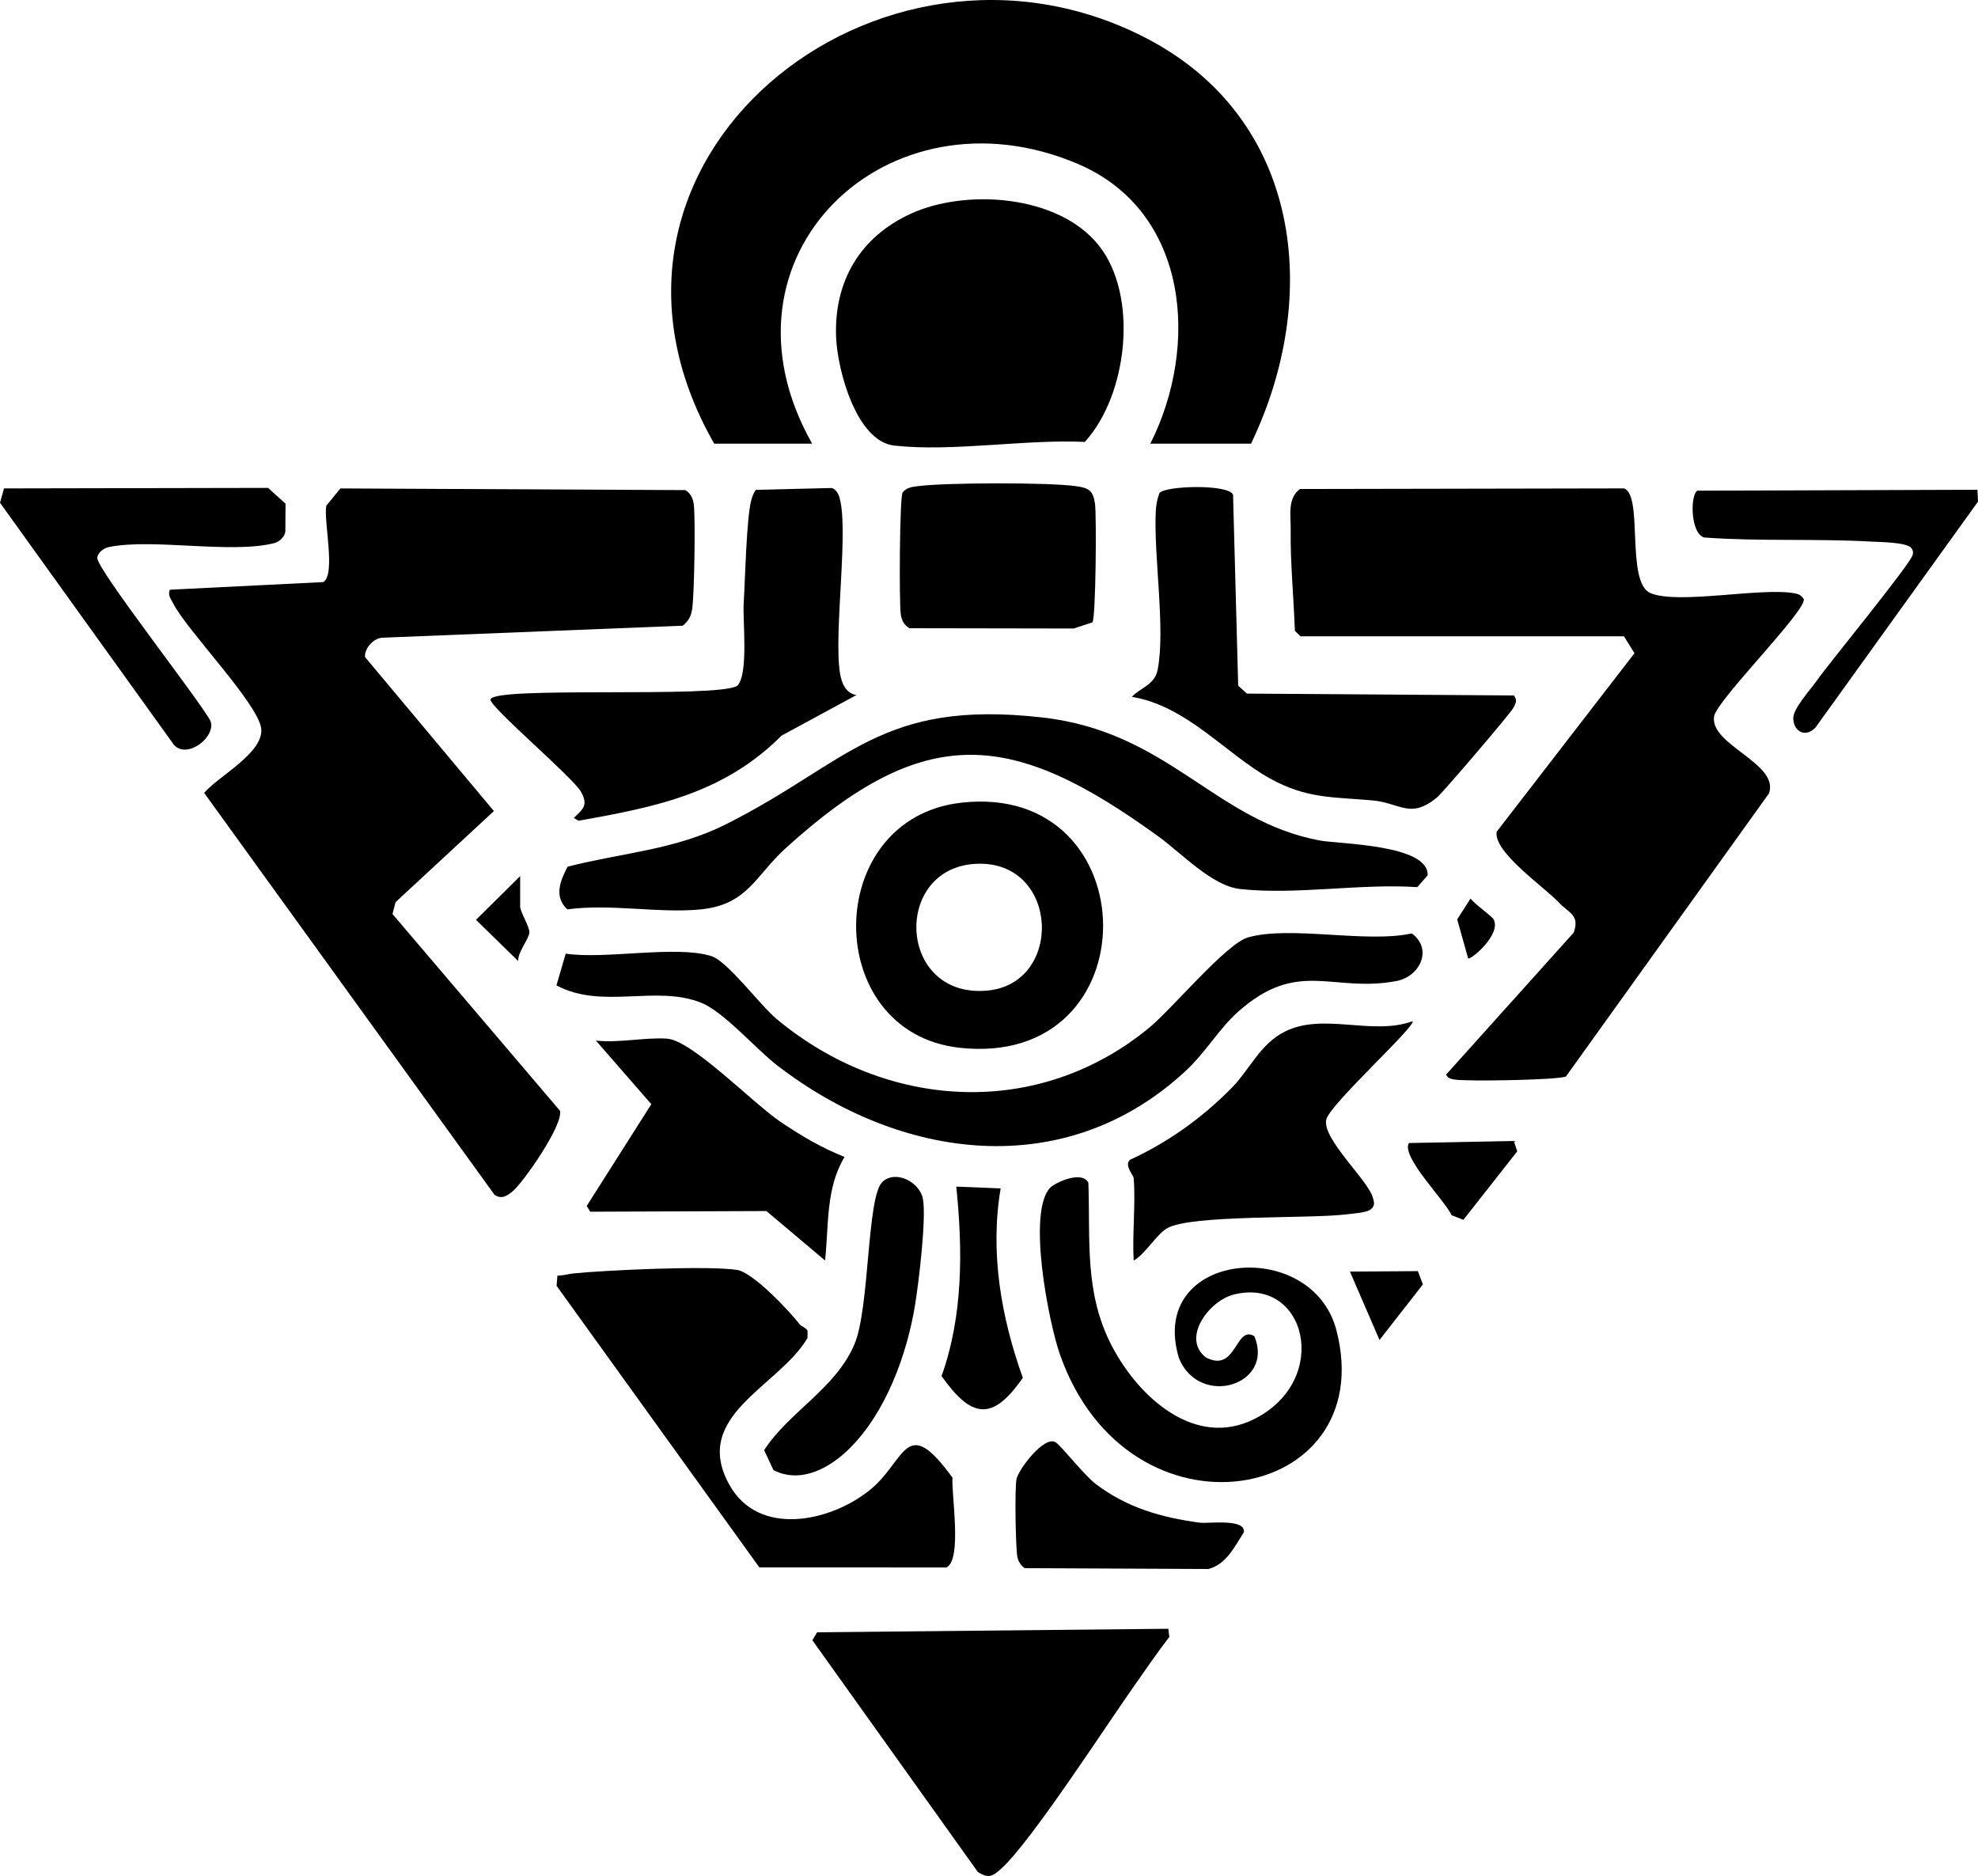 <?xml version="1.0" encoding="UTF-8"?>
<svg id="Layer_2" data-name="Layer 2" xmlns="http://www.w3.org/2000/svg" viewBox="0 0 1070.34 1015.1">
  <g id="Layer_2-2" data-name="Layer 2">
    <g>
      <path d="M267.26,438.87l-53.21,49.28-1.67,6.42,90.64,106.47c1.83,7.74-19.81,38.74-25.56,43.52-3.15,2.62-6.04,4.52-9.89,1.92l-157.09-217.43c7.55-8.99,31.64-21.25,30.92-34.32s-40.43-53.69-47.75-68.33c-1.15-2.31-3.06-4.46-1.7-7.31l82.93-4.12c7-3.91.17-33.03,1.68-41.32l7.64-9.36,186.65.91c3.16,1.93,4.31,4.91,4.65,8.42.8,8.16.24,48.23-.96,56.02-.63,4.07-2,6.3-5.08,8.92l-162.5,6.5c-4.88.18-9.84,5.89-9.44,10.46l69.75,83.36Z"/>
      <path d="M622.47,240.07c26.55-52.67,21.01-125.68-39.15-151.35-102.93-43.91-201.3,49.86-143.85,151.35h-53C298.9,86.85,476.12-54.19,620.34,20.7c83.86,43.55,94.93,139.56,56.63,219.37h-54.5Z"/>
      <path d="M843.87,488.66c-7.99-8.56-35.9-27.59-33.98-38.62l74.57-96.58-5.71-9.16h-175.01s-3.06-2.93-3.06-2.93c-.58-18.01-2.51-36.72-2.25-54.75.11-7.54-1.92-17.12,5.08-22.02l175.26-.33c10.63,3.59.81,50.87,14.33,56.67,15.1,6.31,59.68-3.22,77.92.08,2.44.44,3.56,1.05,5.01,3.09,1.99,5.88-47.1,54.76-48.5,63.53-2.48,15.46,35.52,25.44,29.69,41.69l-109.84,153.15c-4.23,1.96-54.51,2.78-60.46,1.64-2.04-.39-3.38-.59-4.39-2.67l69.02-76.79c3.49-9.56-2.78-10.75-7.68-15.99Z"/>
      <path d="M492.99,115.58c29.87-13.61,79.63-10.12,101.44,17.03,21.87,27.22,15.84,81.08-7.41,106.51-32.18-1.53-71.75,5.48-103.09,1.99-20.57-2.29-30.77-40.98-31.49-58.51-1.24-30.34,12.93-54.43,40.56-67.02Z"/>
      <path d="M626.9,452.65c-78.92-57.23-125.79-62.82-201.92,6.47-16.26,14.8-20.5,30.5-45.98,32.98-22.45,2.18-48.86-3.22-72.03-.03-7.33-6.98-3.85-15.38.15-23.1,29.58-7.56,57.93-9.03,85.57-22.88,66.53-33.35,83.27-67.75,171.15-57.89,68.66,7.7,93.32,55.96,150.39,66.61,10.27,1.92,58.95,2.1,58.31,18.79l-5.61,6.44c-30.75-2.1-65.64,4.35-95.94,1-15.13-1.67-31.36-19.15-44.1-28.39Z"/>
      <path d="M632.2,881.33l.55,4.43c-6.62,8.51-12.63,17.45-18.85,26.24-15.32,21.64-55.88,84.47-71.99,99.01-4.72,4.26-6.85,5.69-12.79,1.91l-89.52-125.37,2.55-4.31,190.05-1.91Z"/>
      <path d="M432.84,716.7c.89,1.14,3.39,1.72,4.15,3.39l-.04,3.92c-15.43,26.3-63.04,41.92-42.29,79.37,15.73,28.39,54.36,20.19,75.73,3.12,20.05-16.01,19.3-42.33,45.04-6.89-.72,8.87,5.41,44.68-3.38,48.55l-101.14-.03-109.72-152.35.45-5.54c2.83.04,5.58-.85,8.35-1.14,17.28-1.82,73.47-4.38,88.87-1.93,8.69,1.38,28.16,22.06,33.96,29.54Z"/>
      <path d="M669.92,547.5c-10.39,9.27-17.36,21.81-28.44,32.08-65.41,60.59-154.59,48.14-220.92-3.09-11.83-9.14-28.84-28.96-41.11-33.89-24.54-9.85-53.63,3.85-78.34-9.42l5.01-17.16c21.27,3.24,59.3-4.64,78.64,1.27,9.04,2.76,26.22,26.41,35.71,34.29,59.24,49.16,141.3,54.13,201.47,4.45,12.38-10.22,41.57-45.35,53.25-48.75,22.83-6.63,64.06,3.24,88.77-2.2,11.49,8.42,4.46,23.31-8.24,25.74-34.61,6.61-53.22-12.38-85.8,16.69Z"/>
      <path d="M463.46,376.08l-40.52,21.95c-31.28,31.34-68.1,38.67-109.95,46.07l-2.51-1.52c5.2-4.94,7.85-6.87,3.98-14.02-4.18-7.73-49.35-45.91-49.04-50.01.57-7.51,122.88-.56,133.56-7.48,6.17-6.33,2.87-35.05,3.44-44.48.76-12.35,1.51-46.48,4.12-55.95.55-2.01,1.24-3.85,2.42-5.58l41-1c1.8.27,3.39,2.56,3.94,4.06,5.93,16.3-2.99,74.28.67,96.35.85,5.11,3.08,10.77,8.89,11.61Z"/>
      <path d="M819.22,376.31c1.98,2.78,1.03,4.12-.29,6.7-1.54,2.99-38.2,45.94-41.43,48.58-14.46,11.8-19.7,2.92-34.68,1.53-20.49-1.91-35.55-.64-55.88-12.03-23.74-13.3-44.81-39.16-74.47-44.03,4.64-5.05,12.3-6.34,13.94-14.55,4.39-21.91-2.23-62.08-.99-85.98.18-3.39.77-6.59,2.01-9.74,2.82-4.01,37.9-4.97,39.81,1l2.77,103.23,4.71,4.29,144.49,1Z"/>
      <path d="M520.23,434.33c101.4-11.39,103.47,144.28-1.13,132.6-74.77-8.35-74.49-124.11,1.13-132.6ZM529.24,467.37c-46.42,1.11-44.01,72.77,4.7,68.67,41.59-3.5,39.44-69.72-4.7-68.67Z"/>
      <path d="M679.08,767.67c41.46-21.22,27.69-77.16-11.64-67.14-13.07,3.33-28.37,23.53-14.92,33.98,16.66,8.74,15.91-17.75,26.24-11.5,11.05,26.39-29.48,39.04-40.76,12.03-17.7-58.19,71.89-66.55,85.18-15.18,24.22,93.61-112.63,119.29-149.73,12.73-5.97-17.15-17.86-77.14-5.02-90.08,3.84-3.33,17.5-9.09,20.52-2.42,1.08,31.35-2.26,59.53,12.72,88.28,14.29,27.43,45.05,55.86,77.42,39.29Z"/>
      <path d="M613.47,637.57c-.13-1.74-5.28-7.06-2.02-10,20.58-9.43,39.3-22.86,55.06-38.93,9.84-10.02,15.2-23.56,28.63-30.38,20.92-10.61,47.28,2.35,69.29-5.69,1.18,3.34-44.96,45.09-46.76,53.23-2.32,10.5,22.62,32.68,25.25,42.33.64,2.35,1.24,4.12-.91,6.01-1.94,2.07-9.88,2.5-13.08,2.91-19.9,2.57-84.62.05-97.42,7.58-5.77,3.39-11.78,13.97-18.05,17.45-.82-14.49,1.11-30.15,0-44.5Z"/>
      <path d="M446.46,682.06l-31.73-26.76-95.36.36-1.88-3.12,34.95-55.06-29.97-34.4c12.06,1.38,27.15-1.89,38.54-1.06,13.55.99,46.5,34.98,61.13,44.87,11.02,7.45,22.43,14.24,34.87,19.14-10.25,16.93-8.48,36.93-10.55,56.03Z"/>
      <path d="M591.15,336.75l-10.15,3.34-88.9-.15c-2.99-1.98-4.02-3.84-4.64-7.36-.98-5.54-.67-63.21.94-66.09,2.27-2.8,5.26-3.04,8.54-3.46,14.95-1.92,70.34-2.05,85.07,0,6.92.96,9.43,2.08,10.51,9.49.89,6.09.48,61.61-1.37,64.23Z"/>
      <path d="M2.18,264.28l142.86-.28,9.47,8.53-.1,14.97c-.17,2.82-3.24,5.66-5.7,6.3-23.32,6.14-66.14-2.7-89.78,2.22-2.88.6-5.97,2.87-6.29,5.78-.65,5.82,55.31,77.01,61.27,88.34,3.16,8.73-12.9,20.91-19.84,12.84L0,272.04l2.18-7.76Z"/>
      <path d="M982.93,368.52c6.68-9.51,51.36-63.83,52.12-68.43.23-1.36.19-2.24-.68-3.37-2.08-3.37-17.24-3.4-22.37-3.69-29.81-1.66-59.99,0-89.81-2.19-7.36-2.09-7.74-22.46-3.77-25.34l151.61-.5.31,6.43-87.87,122.13c-5.31,5.86-12.06,2.37-12.09-5-.02-5.19,9.17-15.23,12.55-20.05Z"/>
      <path d="M459.96,783.53c-10.71,10.68-26.43,19.56-41.42,11.97l-5.06-10.84c13.57-20.79,38.66-33.27,48.86-57.22,8.34-19.57,6.67-79.88,15.13-87.87,7.16-6.77,20.18.02,21.92,9.07,2.01,10.44-2.31,45.76-4.25,57.6-4.38,26.79-15.79,57.94-35.19,77.28Z"/>
      <path d="M571.16,780.39c3.18,1.95,15.38,17.77,21.83,22.65,16.96,12.82,35.23,18.03,56.12,20.88,4.59.63,25.05-2.45,23.97,5.16-4.97,7.78-9.43,17.36-19.19,19.91l-99.4-.45c-2.11-1.54-3.43-3.45-3.96-6.04-.97-4.75-1.53-37.65-.44-42.31,1.26-5.4,15.04-23.49,21.07-19.8Z"/>
      <path d="M541.47,643.07c-5.87,34.86.3,69.72,12,102.46-16.62,24.05-27.99,21.65-43.97-.94,11.71-32.75,11.47-68.25,7.96-102.53l24.01,1.01Z"/>
      <path d="M819.17,617.38l1.83,5.62-29.13,37.06-6.38-2.5c-3.45-7.83-27.6-31.85-23.07-39.06l56.76-1.12Z"/>
      <polygon points="746.48 725.06 730.48 688.07 767.24 687.81 769.96 695 746.48 725.06"/>
      <path d="M281.47,474.07v16.5c0,2.78,5.07,10.82,4.98,13.92-.11,3.54-6.39,10.75-6.03,15.55l-22.86-22.32,23.92-23.65Z"/>
      <path d="M808.15,497.36c4.58,7.88-11.92,21.93-13.69,21.27l-5.94-21.16,7.23-11.28c1.86,2.73,11.37,9.41,12.4,11.18Z"/>
    </g>
  </g>
</svg>